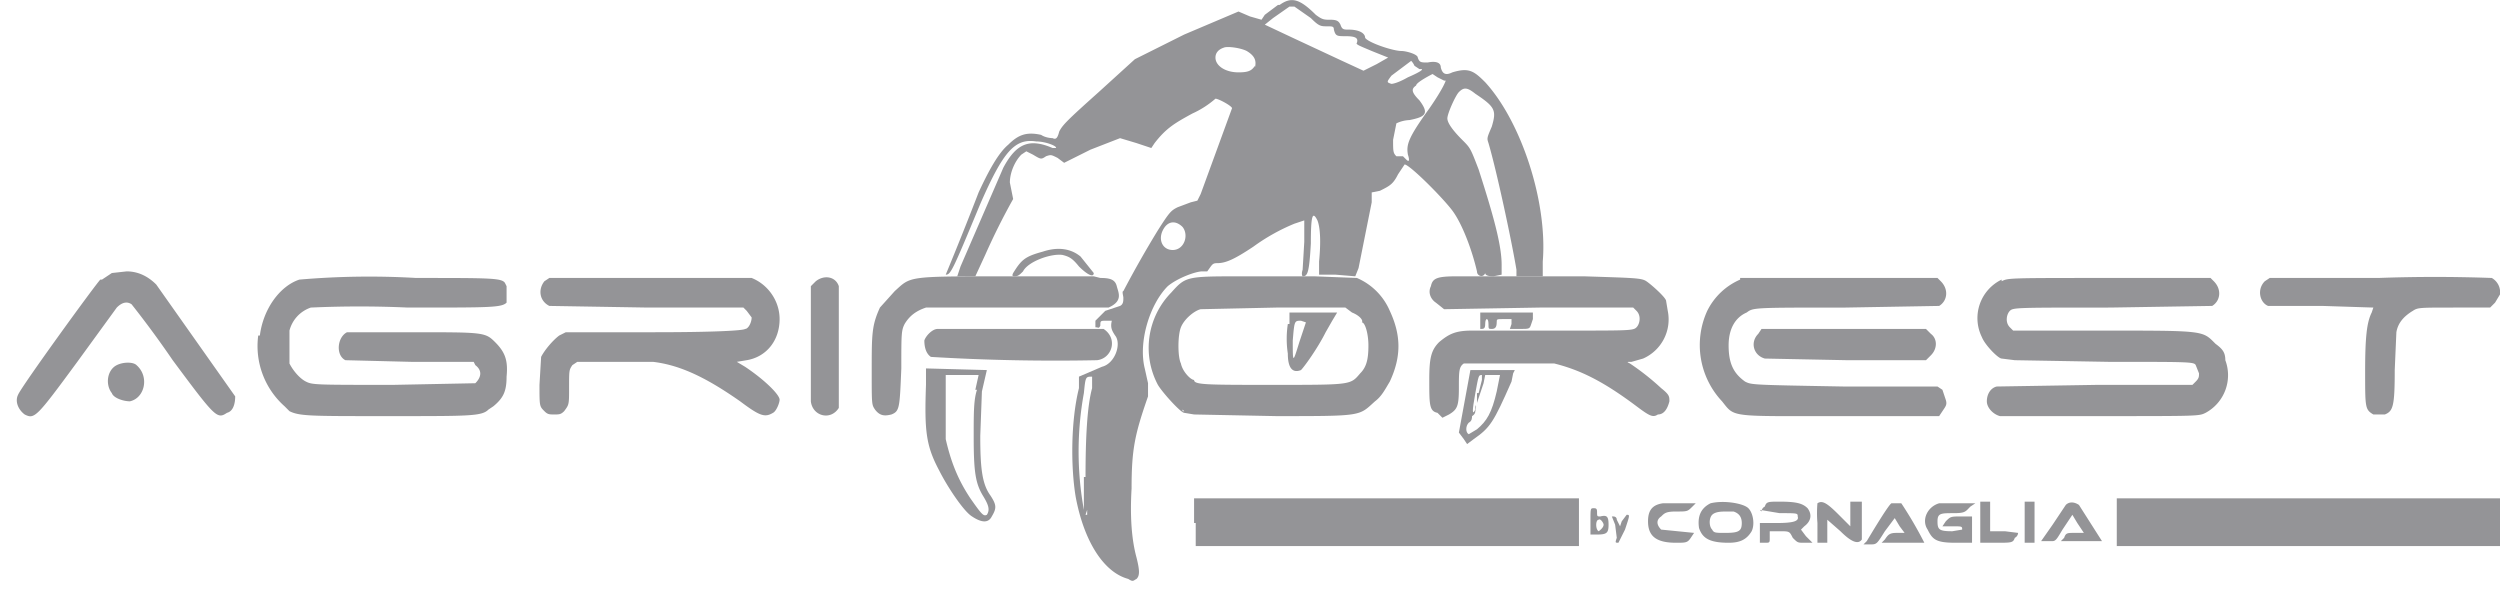 <svg xmlns="http://www.w3.org/2000/svg" fill="none" viewBox="0 0 152 36">
  <path fill="#949497" fill-rule="evenodd" d="M72.7 31.8v1.4H96v-2.9H72.6v1.5ZM80 16.8h-4.4c-3.5 0-3.5 0-4.4 1a4.8 4.8 0 0 0-.8 5.6c.3.5 1.4 1.7 1.6 1.7l.6.1 5 .1c5.3 0 5 0 6-.9.4-.3.6-.7.9-1.2.7-1.5.7-2.8 0-4.3a3.8 3.8 0 0 0-2-2l-2.6-.1Zm8.6 0c-1.2 0-1.5.1-1.6.6-.2.4 0 .8.3 1a56.5 56.5 0 0 1 .5.4l5.8-.1h5.7l.2.2c.3.3.2.8 0 1-.2.2-.4.2-4.3.2h-5.7c-1 0-1.4.2-2 .7-.5.5-.6 1-.6 2.3 0 1.5 0 1.9.5 2l.3.3c0 .1 0 .1 0 0l.4-.2c.5-.3.6-.5.6-1.6 0-1 0-1.3.3-1.5h5.5c1.6.4 3 1.1 5 2.6.8.6 1 .7 1.3.5.4 0 .6-.4.7-.8 0-.3 0-.4-.5-.8a15.4 15.4 0 0 0-1.9-1.5c-.2-.1-.2-.1.1-.1l.7-.2a2.6 2.6 0 0 0 1.5-2.9l-.1-.6c0-.2-.9-1-1.2-1.2-.3-.2-.7-.2-3.8-.3h-7.6Zm-22.5 0h-5c-6 0-5.7 0-6.7.9l-.9 1c-.5 1.1-.5 1.6-.5 3.9 0 2 0 2 .2 2.3.3.4.6.4 1 .3.5-.2.5-.4.6-2.8 0-2.1 0-2.3.2-2.7.3-.5.7-.8 1.3-1h11.1c.9-.4.6-.9.5-1.3-.1-.4-.4-.5-1-.5l-.4-.1h-.4Zm39.7.2a4 4 0 0 0-2 1.9 5 5 0 0 0 .9 5.5c.8 1 .4.9 7.2.9h6l.2-.3c.2-.3.3-.4.2-.7l-.2-.6-.3-.2h-5.7c-5.6-.1-5.6-.1-6-.3-.7-.5-1-1.1-1-2.2 0-1 .4-1.7 1.1-2 .4-.3.4-.3 6-.3l5.7-.1c.5-.3.6-1 .1-1.5l-.2-.2h-12Zm15.9 0a2.6 2.6 0 0 0-1.2 3.5c.2.5 1 1.3 1.2 1.3l.8.1 5.7.1c4.9 0 5.2 0 5.3.2l.2.5c0 .2 0 .3-.2.5l-.2.2h-5.8l-6.1.1c-.4.1-.6.5-.6.9s.4.8.8.9h6.1c6 0 6 0 6.4-.2a2.6 2.6 0 0 0 1.2-3.2c0-.5-.2-.7-.6-1-.8-.8-.6-.8-6.8-.8h-5.5l-.2-.2c-.3-.3-.2-.8 0-1 .2-.2.4-.2 6.1-.2l6.2-.1c.5-.3.6-1 .1-1.5l-.2-.2h-6.1c-6.2 0-6.2 0-6.6.2Zm16 .1c-.5.5-.3 1.3.2 1.5h3.3l3.1.1-.1.3c-.3.6-.4 1.5-.4 3.6 0 2.2 0 2.3.5 2.6h.7c.5-.2.6-.5.6-2.7l.1-2.3c.1-.6.5-1 1-1.3.3-.2.4-.2 2.5-.2h2.2l.3-.3.3-.5a1 1 0 0 0-.5-1 95 95 0 0 0-6.9 0H138l-.3.2Zm-36.5 1v.1Zm-19 .9c.5.2.7.5.6.6.2 0 .4.7.4 1.4 0 .8-.1 1.3-.5 1.7-.6.7-.5.7-5.2.7-4.2 0-4.9 0-4.9-.3-.2 0-.7-.5-.8-1-.2-.4-.2-1.7 0-2.2.2-.5.8-1 1.2-1.1l4.6-.1h4.2l.4.3ZM57 20c-.3 0-.7.4-.8.7 0 .4.1.8.4 1a125.9 125.9 0 0 0 10.1.2c.9-.1 1.3-1.3.4-1.9H56.9Zm49.9.3c-.5.5-.3 1.3.4 1.5l5 .1h4.8l.3-.3c.4-.4.4-1 0-1.3l-.3-.3h-10l-.2.3Zm14.8 1.3ZM72 25h-.1v-.1ZM128.7 31.7v1.5H152v-2.9H128.7v1.4Z" clip-rule="evenodd"/>
  <path fill="#949497" fill-rule="evenodd" d="m88.7 26.3.3.4.2.3.4-.3c1-.7 1.2-1 2.3-3.5l.1-.5.1-.2h-2.7l-.7 3.8Zm1.2-2.4.2-.8v-.3c-.2 0-.2 0-.4 1.1s-.2 1.4 0 1c0-.4.1-.3 0 .1 0 .2-.2.3-.2.3s-.1 0 0 0c0 .1 0 .3-.2.4-.2.2-.2.6 0 .7l.5-.3c.6-.5.9-1 1.2-2.3l.2-1h-.9l-.1.5-.4 1.2v-.6Z" clip-rule="evenodd"/>
  <path fill="#949497" d="M90 19.4v.6c.2 0 .3 0 .3-.3 0-.4.2-.4.2 0 0 .3 0 .3.2.3s.3-.1.3-.4c0-.2 0-.2.4-.2h.5v.3l-.1.3h.6c.6 0 .6 0 .7-.3l.1-.3V19H90v.5Z"/>
  <path fill="#949497" fill-rule="evenodd" d="M78.3 19.7a6 6 0 0 0 0 1.8c0 .9.3 1.2.8 1 .2-.2 1-1.3 1.5-2.3l.4-.7.3-.5h-2.9v.7Zm.7 1.1.4-1.2-.3-.1c-.4 0-.4 0-.5 1.2 0 1.4 0 1.4.4.1ZM56.3 22.4v1c-.1 2.8 0 3.7.8 5.2.5 1 1.5 2.5 2 2.8.6.4 1 .4 1.2 0 .3-.5.3-.7-.1-1.3-.5-.7-.6-1.7-.6-3.6l.1-2.7.3-1.3-3.7-.1Zm3 1.3.2-.9h-2v3.9c.3 1.3.7 2.4 1.5 3.6.7 1 .8 1.1 1 1 .2-.3.1-.6-.2-1.1-.5-.8-.6-1.5-.6-3.7 0-1.4 0-2.2.2-2.8Z" clip-rule="evenodd"/>
  <path fill="#949497" fill-rule="evenodd" d="m77.7.3-.8.6-.2.3L76 1l-.7-.3L72 2.1 69 3.6l-2.2 2c-1.9 1.7-2.2 2-2.4 2.4-.1.4-.2.5-.4.4 0 0-.4 0-.7-.2-.9-.2-1.4 0-2 .6-.6.5-1.2 1.6-1.8 2.9a217.7 217.7 0 0 1-2 5c.3 0 .4-.2 2.1-4.3 1.4-3.2 2.1-4 3.4-3.8.6 0 1.3.3 1.2.4H64c-1.4-.6-2.2-.3-3 1.2l-2.6 6-.2.6h1.1l.6-1.3a41 41 0 0 1 1.7-3.4l-.2-1c0-.6.3-1.3.7-1.7l.3-.2.4.2c.5.3.5.3.8.1.3-.1.3-.1.7.1l.4.3 1.6-.8 1.8-.7 1 .3.9.3.2-.3c.7-.9 1.2-1.2 2.3-1.8a5.7 5.7 0 0 0 1.4-.9c.2 0 1.1.5 1 .6L73 11.8l-.2.4-.4.1-.8.3c-.4.2-.5.3-1.2 1.4a64.6 64.6 0 0 0-2.1 3.7c-.1 0 0 .3 0 .4 0 .2 0 .4-.2.5l-.9.3-.6.6v.4c.2 0 .2.1.3-.1 0-.3 0-.3.4-.3h.3c-.1.4 0 .6.2.9.4.5 0 1.7-.8 1.9l-1.4.6v.7c-.5 2-.5 4.8-.2 6.6.5 2.7 1.7 4.6 3.2 5 .3.2.3.1.5 0 .2-.2.2-.5 0-1.3-.3-1.1-.4-2.5-.3-4.2 0-2.4.2-3.3 1-5.6v-.8l-.2-.9c-.4-1.6.3-3.9 1.4-5 .6-.5 1.7-.9 2.1-.9h.3c.3-.4.3-.5.6-.5.5 0 1-.2 2.2-1a12 12 0 0 1 2.5-1.4l.6-.2v1.3l-.1 1.7c-.1.3 0 .4 0 .4.3 0 .4-.2.5-2 0-1.7.1-2 .4-1.4.2.5.2 1.5.1 2.5v.8h1l1.2.1.2-.5.8-4v-.6l.5-.1c.6-.3.8-.4 1.1-1l.4-.6c.3 0 2.3 2 2.9 2.8.6.8 1.2 2.4 1.5 3.7 0 .3.4.4.5.1 0-.2 0-.2 0 0 0 .1.1.2.5.2l.5-.1v-.6c0-1.2-.5-3-1.4-5.8-.5-1.3-.5-1.3-1-1.8s-.9-1-.9-1.3c0-.3.5-1.4.7-1.6.3-.3.5-.3 1 .1 1.2.8 1.3 1 1 2-.3.7-.3.7-.2 1 .5 1.7 1.4 5.9 1.7 7.7v.4h1.6v-.9c.3-3.6-1.3-8.5-3.5-10.9-.7-.7-1-.9-2-.6-.4.2-.6.1-.7-.3 0-.3-.3-.4-.8-.3-.4 0-.5 0-.6-.3 0-.2-.7-.4-1-.4-.5 0-2-.5-2.2-.8 0-.3-.4-.5-1-.5-.3 0-.4 0-.5-.3-.1-.2-.2-.3-.6-.3-.4 0-.5 0-.9-.3-1-1-1.5-1.1-2.2-.6Zm2 .8-1-.7h-.3l-1 .7-.5.4 1.7.8 3 1.4 1.3.6.8-.4.7-.4-1-.4c-.7-.3-1-.4-.9-.5.1-.3-.1-.4-.7-.4-.5 0-.6 0-.7-.4 0-.2-.1-.2-.4-.2-.4 0-.5 0-1-.5Zm-3.4 3c.1-.4 0-.7-.5-1-.4-.2-1.2-.3-1.4-.2-.3.1-.5.3-.5.6 0 .5.6.9 1.4.9.6 0 .8-.1 1-.4Zm10 .1L86 4a1 1 0 0 0-.2-.3l-1.2.9c-.3.4-.3.4 0 .5 0 0 .3 0 1-.4.7-.3 1-.5.8-.5Zm1.5.7-.4-.2-.3-.2s-1 .5-1 .7c-.3.2-.3.4.2.9.6.8.4 1-.6 1.2a2 2 0 0 0-.8.2l-.2 1c0 .7 0 .8.2 1h.4l.2.2c.2.2.2 0 .1-.3-.1-.6 0-1 1.3-2.8.9-1.3 1-1.7 1-1.7ZM71.3 15.2c.7 0 1-.9.6-1.4-.4-.4-.9-.4-1.2.2-.3.6 0 1.2.6 1.2ZM66 29c0-2.4.1-4.3.4-5.4v-.7c-.4 0-.4 0-.5 1a19.8 19.8 0 0 0 0 7.1v-2Zm0 2.3h.1V31Z" clip-rule="evenodd"/>
  <path fill="#949497" fill-rule="evenodd" d="M61.6 16.6c.5-.8.7-1 1.8-1.3.9-.3 1.7-.2 2.3.3l.8 1c0 .3-.4.1-.9-.4-.4-.5-.6-.6-1-.7-.7-.1-2.1.4-2.4 1-.2.2-.3.3-.5.3-.1 0-.2 0-.1-.2ZM6.2 17l.6-.4.9-.1c.7 0 1.3.3 1.8.8l4.8 6.8c0 .4-.1.9-.5 1-.6.4-.7.3-3.3-3.2A60.2 60.2 0 0 0 8 18.5c-.3-.2-.6-.1-.9.2L4.7 22c-2.5 3.4-2.6 3.5-3.2 3.2-.4-.3-.6-.8-.4-1.2.2-.5 4.7-6.7 5-7Zm9.6 3.4c.2-1.6 1.2-3 2.4-3.4a49.3 49.3 0 0 1 7.1-.1c4.5 0 5.2 0 5.4.3l.1.2v1c-.3.3-1 .3-5.6.3h-.4a65 65 0 0 0-5.9 0 2 2 0 0 0-1.3 1.4v2c.2.4.6.9 1 1.1.4.2.6.2 5.3.2l5-.1c.4-.4.4-.8 0-1.1l-.1-.2H25l-4-.1c-.6-.3-.5-1.4.1-1.7h4c4.3 0 4.4 0 5 .6.6.6.8 1.1.7 2.1 0 .9-.2 1.3-.8 1.8a22 22 0 0 1-.3.2c-.4.4-1.1.4-5.7.4h-.8c-4.3 0-5 0-5.6-.3l-.3-.3a4.9 4.9 0 0 1-1.6-4.3Zm17.6-1.8c-.6-.3-.7-1-.3-1.5l.3-.2h12.3c1 .4 1.7 1.4 1.7 2.5 0 1.3-.8 2.3-2 2.5l-.6.1.5.3c1.2.8 2.1 1.7 2.1 2 0 .2-.2.7-.4.8-.5.3-.8.2-2-.7-2-1.4-3.6-2.2-5.3-2.4h-4.6l-.3.2c-.2.3-.2.3-.2 1.4 0 1 0 1-.3 1.4-.2.2-.3.2-.6.2s-.4 0-.6-.2c-.3-.3-.3-.3-.3-1.6l.1-1.7c.2-.4.7-1 1.1-1.3l.4-.2h5.4c3.6 0 5.4-.1 5.5-.2.2 0 .4-.4.4-.7l-.3-.4-.2-.2h-5.8l-6-.1Zm15.9-1.2.3-.3c.5-.4 1.2-.3 1.4.3v7.4c-.5.8-1.6.5-1.7-.4v-7ZM6.8 23.9c-.4-.5-.3-1.4.3-1.7.4-.2 1-.2 1.2 0 .8.7.5 2-.4 2.2-.4 0-1-.2-1.1-.5Zm93.4 7.8c0-.6.2-1 .9-1.1h2l-.2.2c-.3.3-.3.3-1 .3-.6 0-.7.1-.9.3-.3.2-.3.5 0 .8l1 .1 1 .1-.2.3c-.2.3-.3.3-.9.3-1.2 0-1.7-.4-1.7-1.3Zm3.1.4c-.1-.7.1-1.2.7-1.5.8-.2 2 0 2.3.3.3.3.4 1 .2 1.4-.3.5-.7.7-1.4.7-1.2 0-1.6-.3-1.8-.9Zm3.8-1s0-.2.2-.3c.1-.3.2-.3.9-.3 1 0 1.4.1 1.7.4.3.4.2.8-.2 1.1l-.2.2.3.4.4.4h-.5c-.4 0-.4 0-.7-.3-.2-.4-.2-.4-.8-.4h-.6v.4c0 .3 0 .3-.3.3h-.3v-1.2h1c1 0 1.4-.1 1.3-.4 0-.2 0-.2-1.1-.2L107 31Zm3.4.7a7 7 0 0 1 0-1.2c.3-.2.6 0 1.3.7l.7.7v-1.5h.7v2.3c-.2.3-.6.2-1.3-.5l-.8-.7V33h-.6v-1.1Zm3 1.1s1.3-2.2 1.5-2.3h.6A24 24 0 0 1 117 33h-2.6l.2-.2c.2-.3.3-.4.7-.4h.5l-.3-.4-.3-.5-.6.8c-.5.8-.5.8-.9.8h-.4Zm3.7-.7c-.4-.6 0-1.4.7-1.6h2.2l-.3.2c-.3.3-.3.4-1 .4-.8 0-1 0-1 .5s.1.6.9.6l.6-.1c0-.2 0-.2-.6-.2h-.6l.2-.3c.3-.3.3-.3 1-.3h.6V33h-1c-1.2 0-1.4-.2-1.7-.8Zm3.2.8v-2.5h.6v1.8h.9l.8.1s0 .2-.2.3c-.1.3-.2.3-1.1.3h-1Zm2.7 0v-2.5h.6V33h-.6Zm1.7-1.1.8-1.2c.2-.2.5-.2.8 0l1.4 2.2h-2.5l.2-.2c.1-.3.2-.3.6-.3h.6l-.4-.6-.3-.5-.6.9c-.3.5-.4.7-.6.7h-.7l.7-1Zm-28.1.6v-.8c0-.8 0-.8.2-.8.1 0 .2 0 .2.2 0 .3 0 .3.2.3.4-.1.5 0 .5.5s-.1.6-.7.6h-.4ZM66 31.2V31Zm39.9.6c0-.4-.2-.6-.5-.7h-.4c-.3 0-.7 0-.9.2-.2.2-.2.7 0 .9.1.2.2.2.8.2.8 0 1-.1 1-.6Zm-7.7.1-.2-.5h.1s.2 0 .2.2l.2.4.1-.3.3-.4c.2 0 .2 0-.1.9l-.4.8c-.2 0-.2 0-.1-.3l-.1-.8Zm-1 .4s.3-.2.3-.4c0-.1-.2-.4-.3-.3-.2 0-.2.6 0 .7Z" clip-rule="evenodd"/>
</svg>
